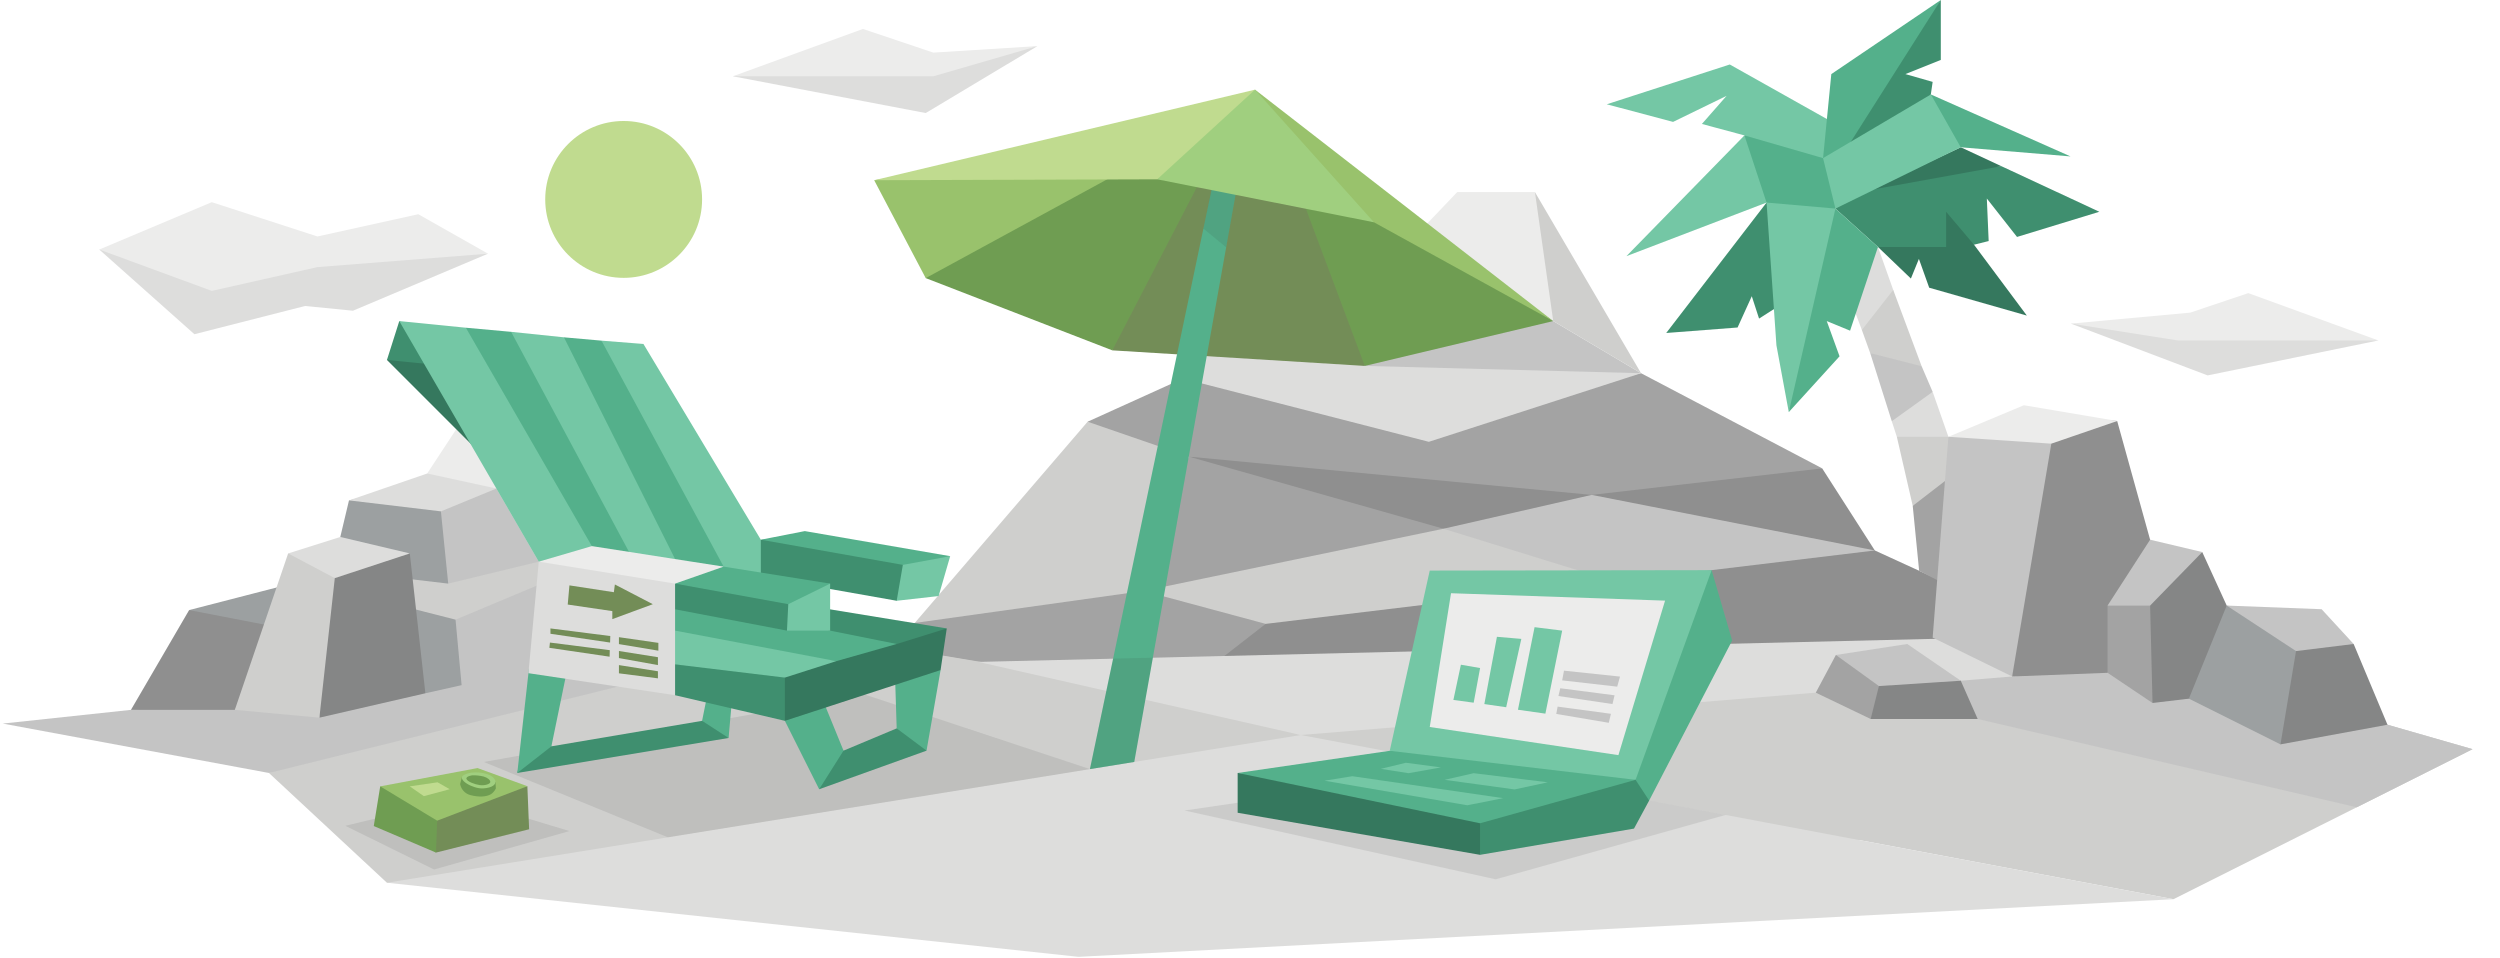 <svg width="911" height="349" viewBox="0 0 911 349" fill="none" xmlns="http://www.w3.org/2000/svg">
<path d="M72.5 88.55L36.17 90.93L70.84 121.79L111.17 111.5L128.61 113.23L177.83 92.44L72.5 88.55Z" fill="#DDDDDC"/>
<path d="M36.17 90.93L77.17 73.67L115.67 86.17L152.42 78.06L177.83 92.44L115.67 97.33L77.17 106L36.17 90.93Z" fill="#ECECEB"/>
<path d="M313.59 19.17L267.04 27.8L337.33 41.19L378.04 16.8L337.74 23.63L313.59 19.17Z" fill="#DDDDDC"/>
<path d="M267.04 27.8L314.44 10.55L340.1 19.17L378.04 16.8L340.1 27.8H267.04Z" fill="#ECECEB"/>
<path d="M820.11 115.44L866.67 124.06L804.45 136.8L754.63 117.92L795.97 119.89L820.11 115.44Z" fill="#DDDDDC"/>
<path d="M866.67 124.06L819.27 106.81L798.12 113.92L754.63 117.92L793.61 124.06H866.67Z" fill="#ECECEB"/>
<path d="M227.26 101.25C243.044 101.25 255.84 88.454 255.84 72.67C255.84 56.886 243.044 44.09 227.26 44.09C211.476 44.09 198.68 56.886 198.68 72.67C198.68 88.454 211.476 101.25 227.26 101.25Z" fill="#C0DB8F"/>
<path d="M390.67 199.34L438 243L637 228.67L546.67 168.14L390.67 199.34Z" fill="#CFCFCD"/>
<path d="M428 156.67L416.67 215.34L526 192.67L455.33 150.34L428 156.67Z" fill="#A3A3A3"/>
<path d="M428.33 150.34L396.33 153.67L333.33 227L422.67 230L416.67 215.34L433.19 166.39L428.33 150.34Z" fill="#CFCFCD"/>
<path d="M599.67 199.34L526 192.67L433.19 166.39L586 166.34L599.67 199.34Z" fill="#8F8F8F"/>
<path d="M616 161L664 170.67L689.33 210.17L577.33 190L580 180.34L616 161Z" fill="#8F8F8F"/>
<path d="M531.33 149.34L598 136L664 170.67L580 180.34L433.19 166.39L396.33 153.67L431.03 137.95L531.33 149.34Z" fill="#A3A3A3"/>
<path d="M541.33 125.67L598 136L520.67 161L431.03 137.95L447.44 121.36L541.33 125.67Z" fill="#DDDDDC"/>
<path d="M566 117L498.12 104.48L447.44 121.36L497.33 133.34L598 136L566 117Z" fill="#C4C4C4"/>
<path d="M542.46 110.6L566 117L598 136L559.33 70L542.46 110.6Z" fill="#CFCFCD"/>
<path d="M559.33 70H531L498.12 104.48L566 117L559.33 70Z" fill="#ECECEB"/>
<path d="M683.19 200.59L580 180.34L526 192.67L679 240L693.08 222.09L683.19 200.59Z" fill="#C4C4C4"/>
<path d="M556.67 279.67L461.21 227.34L416.67 215.34L300 231.67L416 300.92L556.67 279.67Z" fill="#A3A3A3"/>
<path d="M771.33 259.34L751 231.67L683.19 200.59L461.21 227.34L428 253.17L520.7 254.84L771.33 259.34Z" fill="#8F8F8F"/>
<path d="M221.33 279.67L98 281.67L1 263.67L300 231.67L356.51 241.2L221.33 279.67Z" fill="#C4C4C4"/>
<path d="M461.21 300.92L677.54 306.13L792 327.67L901 273L792 241.67L419.53 251.53L461.21 300.92Z" fill="#CFCFCD"/>
<path d="M720.67 262L858.8 294.17L901 273L792 241.67L669 250.92L720.67 262Z" fill="#C4C4C4"/>
<path d="M159 299.67L141 321.67L393 348.67L792 327.67L474.01 267.84L428 253.17L159 299.67Z" fill="#DDDDDC"/>
<path d="M419.53 251.53L300 231.67L98 281.67L141 321.67L474.01 267.84L419.53 251.53Z" fill="#CFCFCD"/>
<path d="M751 231.67L356.51 241.2L474.01 267.84L792 241.67L751 231.67Z" fill="#DDDDDC"/>
<path d="M649.33 84.17L643.73 73.82L607.17 121.34L633.17 119.34L638.35 107.94L641 116.09L651.83 109.17L649.33 84.17Z" fill="#3F8F6F"/>
<path d="M651.83 70.56L635.67 49.34L592.67 93.34L643.73 73.82L651.83 70.56Z" fill="#74C7A5"/>
<path d="M671 46.34L630.33 23.5L585.5 38L609.67 44.42L629.17 34.92L620.17 45.17L635.67 49.34L678.23 77.17L671 46.34Z" fill="#74C7A5"/>
<path d="M690 42.67L673.5 67.23L664 60.92L667.33 27L707.23 0L690.5 32.67L690 42.67Z" fill="#54B08B"/>
<path d="M700.67 54.5L704.26 29.84L694.33 27L707.23 21.84V0L669.67 59.17L700.67 54.5Z" fill="#3F8F6F"/>
<path d="M688.33 57L664.32 57.62L635.67 49.34L644.83 77.17L662 81.17L679 68.34L688.33 57Z" fill="#54B08B"/>
<path d="M689.5 123L678.46 120.24L668.83 94.67L684.33 90L689.89 105.65L689.5 123Z" fill="#DDDDDC"/>
<path d="M717.5 81.59L719.33 89.17L738.58 115L703 104.84L699.25 94.34L696.33 101.5L684.33 90L708.08 70.09L717.5 81.59Z" fill="#35785E"/>
<path d="M719.33 60.92L729.29 60.55L765 77.17L735 86.34L724 72.34L724.67 87.84L719.33 89.17L709.17 77.17V90H684.33L668.83 76.01L685.83 62L719.33 60.92Z" fill="#3F8F6F"/>
<path d="M729.29 60.55L680.86 69.34L714.5 53.67L729.29 60.55Z" fill="#35785E"/>
<path d="M701.5 47.67L703.6 34.42L754.5 57L714.5 53.67L701.5 47.67Z" fill="#54B08B"/>
<path d="M673.5 92.17L668.83 76.01L643.73 73.82L647.33 125.84L651.83 150.17L673.5 92.17Z" fill="#74C7A5"/>
<path d="M692.22 136.17L681.5 128.67L678.46 120.24L689.89 105.65L700.25 133.46L692.22 136.17Z" fill="#CFCFCD"/>
<path d="M697 152.34L689.36 153.49L681.5 128.67L700.25 133.46L704.26 142.79L697 152.34Z" fill="#C4C4C4"/>
<path d="M706.17 171.84L691.21 159.17L689.36 153.49L704.26 142.79L710 159.17L706.17 171.84Z" fill="#DDDDDC"/>
<path d="M708.83 181.67L697 184.34L691.21 159.17H710L723.33 177.34L708.83 181.67Z" fill="#CFCFCD"/>
<path d="M710.17 201.17L699.33 207.99L697 184.34L720.33 166.34L725.63 194.42L710.17 201.17Z" fill="#A3A3A3"/>
<path d="M705.91 211.38L699.33 207.99L699.68 188.64L725.63 194.42L728 213.5L705.91 211.38Z" fill="#A3A3A3"/>
<path d="M684.33 90L674.17 120.5L665.67 117L670.33 129.84L651.83 150.17L668.83 76.01L684.33 90Z" fill="#54B08B"/>
<path d="M703.6 34.42L714.5 53.67L668.83 76.01L664.32 57.62L703.6 34.42Z" fill="#74C7A5"/>
<path d="M203.5 219.42L213.13 206.05L233.75 210.67L234.74 238.65L193.44 245.17L203.5 219.42Z" fill="#9CA0A1"/>
<path d="M173.75 164.92L182.94 155.92L210.75 170.17L213.13 206.05L173.75 207.92V164.92Z" fill="#DDDDDC"/>
<path d="M152.75 204.92L168.21 249.67L193.44 245.17L213.13 206.05L152.75 204.92Z" fill="#C4C4C4"/>
<path d="M165.5 217.92L166 225.8L168.21 249.67L155.01 252.63L135 222.67L161.5 206.67L165.5 217.92Z" fill="#9CA0A1"/>
<path d="M79.75 236.92L68.92 222.31L114 210.67L99.5 241.92L79.75 236.92Z" fill="#9CA0A1"/>
<path d="M107 229.67L68.92 222.31L47.72 258.67H85.57L107 229.67Z" fill="#8F8F8F"/>
<path d="M139.5 219.05L166 225.8L213.13 206.05L196.33 204.67L142.25 204L139.5 219.05Z" fill="#CFCFCD"/>
<path d="M182.94 155.92L166.25 156.42L155.67 172.54L170.92 195.67L180.88 178.02L182.94 155.92Z" fill="#ECECEB"/>
<path d="M149.33 194L163.33 212.67L196.33 204.67L180.88 178.02L145.5 179.44L149.33 194Z" fill="#C4C4C4"/>
<path d="M158.88 175.34L160.67 186.34L163.33 212.67L121.18 207.7L124 195.67L127.17 182.34L158.88 175.34Z" fill="#9CA0A1"/>
<path d="M127.17 182.34L160.67 186.34L180.88 178.02L155.67 172.54L127.17 182.34Z" fill="#DDDDDC"/>
<path d="M124.67 200L111.33 213.34L116.39 261.52L155.01 252.63L149.33 201.67L124.67 200Z" fill="#858686"/>
<path d="M117 203.17L105 201.67L85.57 258.67L116.39 261.52L122 210.67L117 203.17Z" fill="#CFCFCD"/>
<path d="M105 201.67L122 210.67L149.33 201.67L124 195.67L105 201.67Z" fill="#DDDDDC"/>
<path d="M466.67 95.09L497.33 133.34L566 117L494.33 70.34L450.33 68.34L466.67 95.09Z" fill="#6F9D52"/>
<path d="M402.67 96.34L405.33 127.67L497.33 133.34L468.67 56.84L400.33 71.67L402.67 96.34Z" fill="#738D57"/>
<path d="M348.67 79L337.33 101.34L405.33 127.67L448.67 44L348.67 79Z" fill="#6F9D52"/>
<path d="M408 51.67L318.55 65.67L337.33 101.34L442.67 44L408 51.67Z" fill="#99C26C"/>
<path d="M441.47 69.26L397.17 280.26L413.32 277.65L450.23 71L446.42 65.67L441.47 69.26Z" fill="#54B08B"/>
<path opacity="0.1" d="M443.33 60L438.52 83.3L446.81 90.12L451 66.67L443.33 60Z" fill="#2B2B2B"/>
<path opacity="0.1" d="M405.62 240L397.17 280.26L413.32 277.65L420.11 239.66L405.62 240Z" fill="#2B2B2B"/>
<path d="M459.5 65.17L457.33 32.67L566 117L500.67 81L459.5 65.17Z" fill="#99C26C"/>
<path d="M453 54L457.33 32.67L318.55 65.67L421.67 65.34L453 54Z" fill="#C0DB8F"/>
<path d="M457.33 32.67L421.67 65.34L500.67 81L457.33 32.67Z" fill="#A0CF7F"/>
<path d="M697 253.34L681.67 262L661.67 252.4L669 238.67L691.67 241L697 253.34Z" fill="#A3A3A3"/>
<path d="M691.67 241L684.67 250L681.67 262H720.67L714.5 248.05L691.67 241Z" fill="#858686"/>
<path d="M737 150.17L771.5 153.42L783.5 196.67L790.25 231.17L768 245.17L733.22 246.51L728.5 156.46L737 150.17Z" fill="#8F8F8F"/>
<path d="M798.5 224.67L784.38 256.17L768 245.17V220.67L785.25 208.67L798.5 224.67Z" fill="#A3A3A3"/>
<path d="M785.25 208.67L783.5 220.67L784.38 256.17L825.41 251.27L802.5 201.17L785.25 208.67Z" fill="#858686"/>
<path d="M740.75 154.67L710 159.17L704.26 232.34L733.22 246.51L747.5 161.67L740.75 154.67Z" fill="#C4C4C4"/>
<path d="M710 159.17L737.5 147.67L771.5 153.42L747.5 161.67L710 159.17Z" fill="#ECECEB"/>
<path d="M783.5 196.67L768 220.67H783.5L802.5 201.17L783.5 196.67Z" fill="#C4C4C4"/>
<path d="M695 234.67L669 238.67L684.67 250L714.5 248.05L695 234.67Z" fill="#C4C4C4"/>
<path d="M820.5 247.99L831 271.25L870 264.09L857.67 234.67L821.8 231.67L820.5 247.99Z" fill="#858686"/>
<path d="M833 224.84L811.41 220.67L797.63 254.59L831 271.25L836.67 237.25L833 224.84Z" fill="#9CA0A1"/>
<path d="M811.41 220.67L846 222L857.67 234.67L836.67 237.25L811.41 220.67Z" fill="#C4C4C4"/>
<path opacity="0.1" d="M431.63 295.35L545 320.42L628.81 296.96L600.95 291.72L533.17 280.49L431.63 295.35Z" fill="#2B2B2B"/>
<path d="M557.5 254.67L529.02 287.67L451 281.67V296.17L539.33 311.5L557.5 254.67Z" fill="#35785E"/>
<path d="M553.83 248.84L539.33 300V311.5L595.43 301.94L600.95 291.72L596 260.5L553.83 248.84Z" fill="#3F8F6F"/>
<path d="M536.83 260.5L511 272.92L451 281.67L539.33 300L596 284.17L536.83 260.5Z" fill="#54B08B"/>
<path d="M602.75 216.17L623.72 207.76L631.2 233.4L600.95 291.72L596 284.17L602.75 216.17Z" fill="#54B08B"/>
<path d="M521 207.92L506.42 273.59L596 284.17L623.72 207.76L521 207.92Z" fill="#74C7A5"/>
<path d="M528.75 216.17L606.75 218.87L589.75 275.17L521 264.92L528.75 216.17Z" fill="#ECECEB"/>
<path d="M492.79 282.85L547.75 290.85L534.66 293.44L482.66 284.49L492.79 282.85Z" fill="#74C7A5"/>
<path d="M569.92 244.39L590.33 246.55L589.31 250.22L569.26 247.93L569.92 244.39Z" fill="#C4C4C4"/>
<path d="M568.56 250.8L588.34 253.37L587.59 256.56L567.89 253.63L568.56 250.8Z" fill="#C4C4C4"/>
<path d="M567.6 257.49L587.03 260.11L586.23 263.39L567.1 260.16L567.6 257.49Z" fill="#C4C4C4"/>
<path d="M529.61 255.07L532.35 242.22L539.35 243.43L537.01 256.06L529.61 255.07Z" fill="#74C7A5"/>
<path d="M540.89 256.56L545.48 232.05L554.37 232.81L548.85 257.72L540.89 256.56Z" fill="#74C7A5"/>
<path d="M553.14 258.63L559.2 228.54L569.26 229.8L563.14 260.05L553.14 258.63Z" fill="#74C7A5"/>
<path d="M512.29 277.95L525.04 279.65L513.25 281.75L503.17 280.17L512.29 277.95Z" fill="#74C7A5"/>
<path d="M526.42 284.17L537 281.75L564 285.07L551.91 287.67L526.42 284.17Z" fill="#74C7A5"/>
<path opacity="0.1" d="M176.31 277.66L243.36 305.11L397.17 280.26L314.87 253.01L176.31 277.66Z" fill="#2B2B2B"/>
<path d="M222.33 209.97L254.25 209.3L280.14 232.55L226.67 235.05L222.33 209.97Z" fill="#54B08B"/>
<path d="M333.33 242L342.75 244.17L337.63 273.54L330 272.5L326.75 265.42L326 241.57L333.33 242Z" fill="#54B08B"/>
<path d="M296.17 266.67L307.38 273.54L326.75 265.42L337.63 273.54L298.5 287.6L296.17 266.67Z" fill="#3F8F6F"/>
<path d="M293.67 252.67L286 262.67L298.5 287.6L307.38 273.54L298.5 251.8L293.67 252.67Z" fill="#54B08B"/>
<path d="M261.13 236.42L255.84 262.67L256.5 265.92L265.5 268.92L268.13 239.05L261.13 236.42Z" fill="#54B08B"/>
<path d="M194.25 258.67L200.93 271.96L255.84 262.67L265.5 268.92L188.5 281.67L194.25 258.67Z" fill="#3F8F6F"/>
<path d="M208.85 233.5L192.81 243.12L188.5 281.67L200.93 271.96L208.85 233.5Z" fill="#54B08B"/>
<path d="M219.5 136.92L219.18 124.13L234.47 125.34L277.25 196.67L282.75 203.71L280 215.17L246 199.68L219.5 136.92Z" fill="#74C7A5"/>
<path d="M205.25 147.17L205.5 122.92L219.18 124.13L263.7 206.48L219.5 210.21L205.25 147.17Z" fill="#54B08B"/>
<path d="M182.25 131.92L186.25 120.92L205.5 122.92L246 203.71L208.77 201.02L182.25 131.92Z" fill="#74C7A5"/>
<path d="M153.63 125.34L141 131.17L176.75 166.92L153.63 125.34Z" fill="#35785E"/>
<path d="M162 125.92L145.5 117L141 131.17L166.25 133.67L162 125.92Z" fill="#3F8F6F"/>
<path d="M169 131.42L169.75 119.42L186.25 120.92L231.75 205.84L203 196.67L169 131.42Z" fill="#54B08B"/>
<path d="M207.75 210.21L196.33 204.67L145.5 117L169.75 119.42L215.67 199L207.75 210.21Z" fill="#74C7A5"/>
<path d="M313.75 207.8L319.88 201.5L346.25 202.67L342.03 217.2L326.75 218.92L313.75 207.8Z" fill="#74C7A5"/>
<path d="M329 203.17V205.84L326.75 218.92L277.25 210.17V196.67H293.5L329 203.17Z" fill="#3F8F6F"/>
<path d="M277.25 251.8L286 262.67L342.75 244.17L345 229L290.25 230.92L277.25 251.8Z" fill="#35785E"/>
<path d="M296.25 234.67H326.75L345 229L294.75 220.79L296.25 234.67Z" fill="#3F8F6F"/>
<path d="M241.67 233.5L246 229.8L266.3 225.9L279.75 224.17L302.5 229.8L326.75 234.67L304.75 240.92L241.67 233.5Z" fill="#54B08B"/>
<path d="M272.5 253.34L236.25 244.42V229.8H246L304.75 240.92L286 246.92L272.5 253.34Z" fill="#74C7A5"/>
<path d="M236.25 240.92L246 253.34L286 262.67V246.92L236.25 240.92Z" fill="#3F8F6F"/>
<path d="M285.75 214L302.5 212.67V229.8H286.77L281.5 216.46L285.75 214Z" fill="#74C7A5"/>
<path d="M243.5 205.84L263.7 206.48L302.5 212.67L285.97 220.79L237.22 216.46L243.5 205.84Z" fill="#54B08B"/>
<path d="M240 205.84L246 212.67L287.25 220.16L286.77 229.8L236.25 220.17L240 205.84Z" fill="#3F8F6F"/>
<path d="M246 207.67V212.67V253.34L192.56 245.31L196.33 204.67L246 207.67Z" fill="#DDDDDC"/>
<path d="M246 212.67L196.33 204.67L215.67 199L263.7 206.48L246 212.67Z" fill="#ECECEB"/>
<path d="M225.54 232.19L239.91 234.26V237.11L225.54 234.71V232.19Z" fill="#738D57"/>
<path d="M225.54 237.23L239.75 239.48V242.36L225.54 239.8V237.23Z" fill="#738D57"/>
<path d="M225.54 242.36L239.75 244.61V247.19L225.54 245.36V242.36Z" fill="#738D57"/>
<path d="M277.25 196.67L293.27 193.53L346.25 202.67L329 205.84L277.25 196.67Z" fill="#54B08B"/>
<path d="M207.5 213.31L223.69 215.8L224.06 212.98L237.88 220.17L223.13 225.61V222.69L206.88 220.3L207.5 213.31Z" fill="#738D57"/>
<path d="M200.58 229L222.39 231.77L222.32 234.15L200.59 230.95L200.58 229Z" fill="#738D57"/>
<path d="M200.4 234.15L222.2 236.92L222.14 239.3L200.19 236.07L200.4 234.15Z" fill="#738D57"/>
<path opacity="0.1" d="M125.83 300.92L158.17 316.84L207.5 302.84L167.67 290.84L125.83 300.92Z" fill="#2B2B2B"/>
<path d="M150.78 290.51L150.97 301.01L158.87 310.68L192.81 302.18L192.17 286.49L150.78 290.51Z" fill="#738D57"/>
<path d="M165.36 290.68L138.55 286.55L136.2 301.01L158.87 310.68L159.3 299.05L165.36 290.68Z" fill="#6F9D52"/>
<path d="M138.55 286.55L174.01 279.88L192.17 286.49L159.3 299.05L138.55 286.55Z" fill="#99C26C"/>
<path d="M172.53 282.98L168.33 283.12L167.67 285.71C167.842 286.65 168.274 287.524 168.917 288.231C169.561 288.938 170.39 289.451 171.31 289.71C174.51 290.58 177.31 290.38 178.95 289.38C179.695 288.852 180.294 288.143 180.69 287.32L180.55 284.98L172.53 282.98Z" fill="#6F9D52"/>
<path d="M177.22 282.01C177.22 282.01 172.72 280.54 169.09 282.38C166.09 283.9 172.28 287.52 176.04 287.3C179.43 287.11 181.04 285.78 180.42 284.3C179.68 282.58 177.22 282.01 177.22 282.01Z" fill="#A0CF7F"/>
<path d="M159.44 285.07L149.31 286.55L154.44 290.11L163.88 287.59L159.44 285.07Z" fill="#C0DB8F"/>
<path d="M172.08 282.53C173.494 282.483 174.908 282.635 176.28 282.98C177.69 283.43 178.59 284.14 178.67 284.9C178.75 285.66 176.72 286.36 174.83 286.09C172.94 285.82 170.27 284.81 169.98 283.83C169.69 282.85 172.08 282.53 172.08 282.53Z" fill="#6F9D52"/>
</svg>
